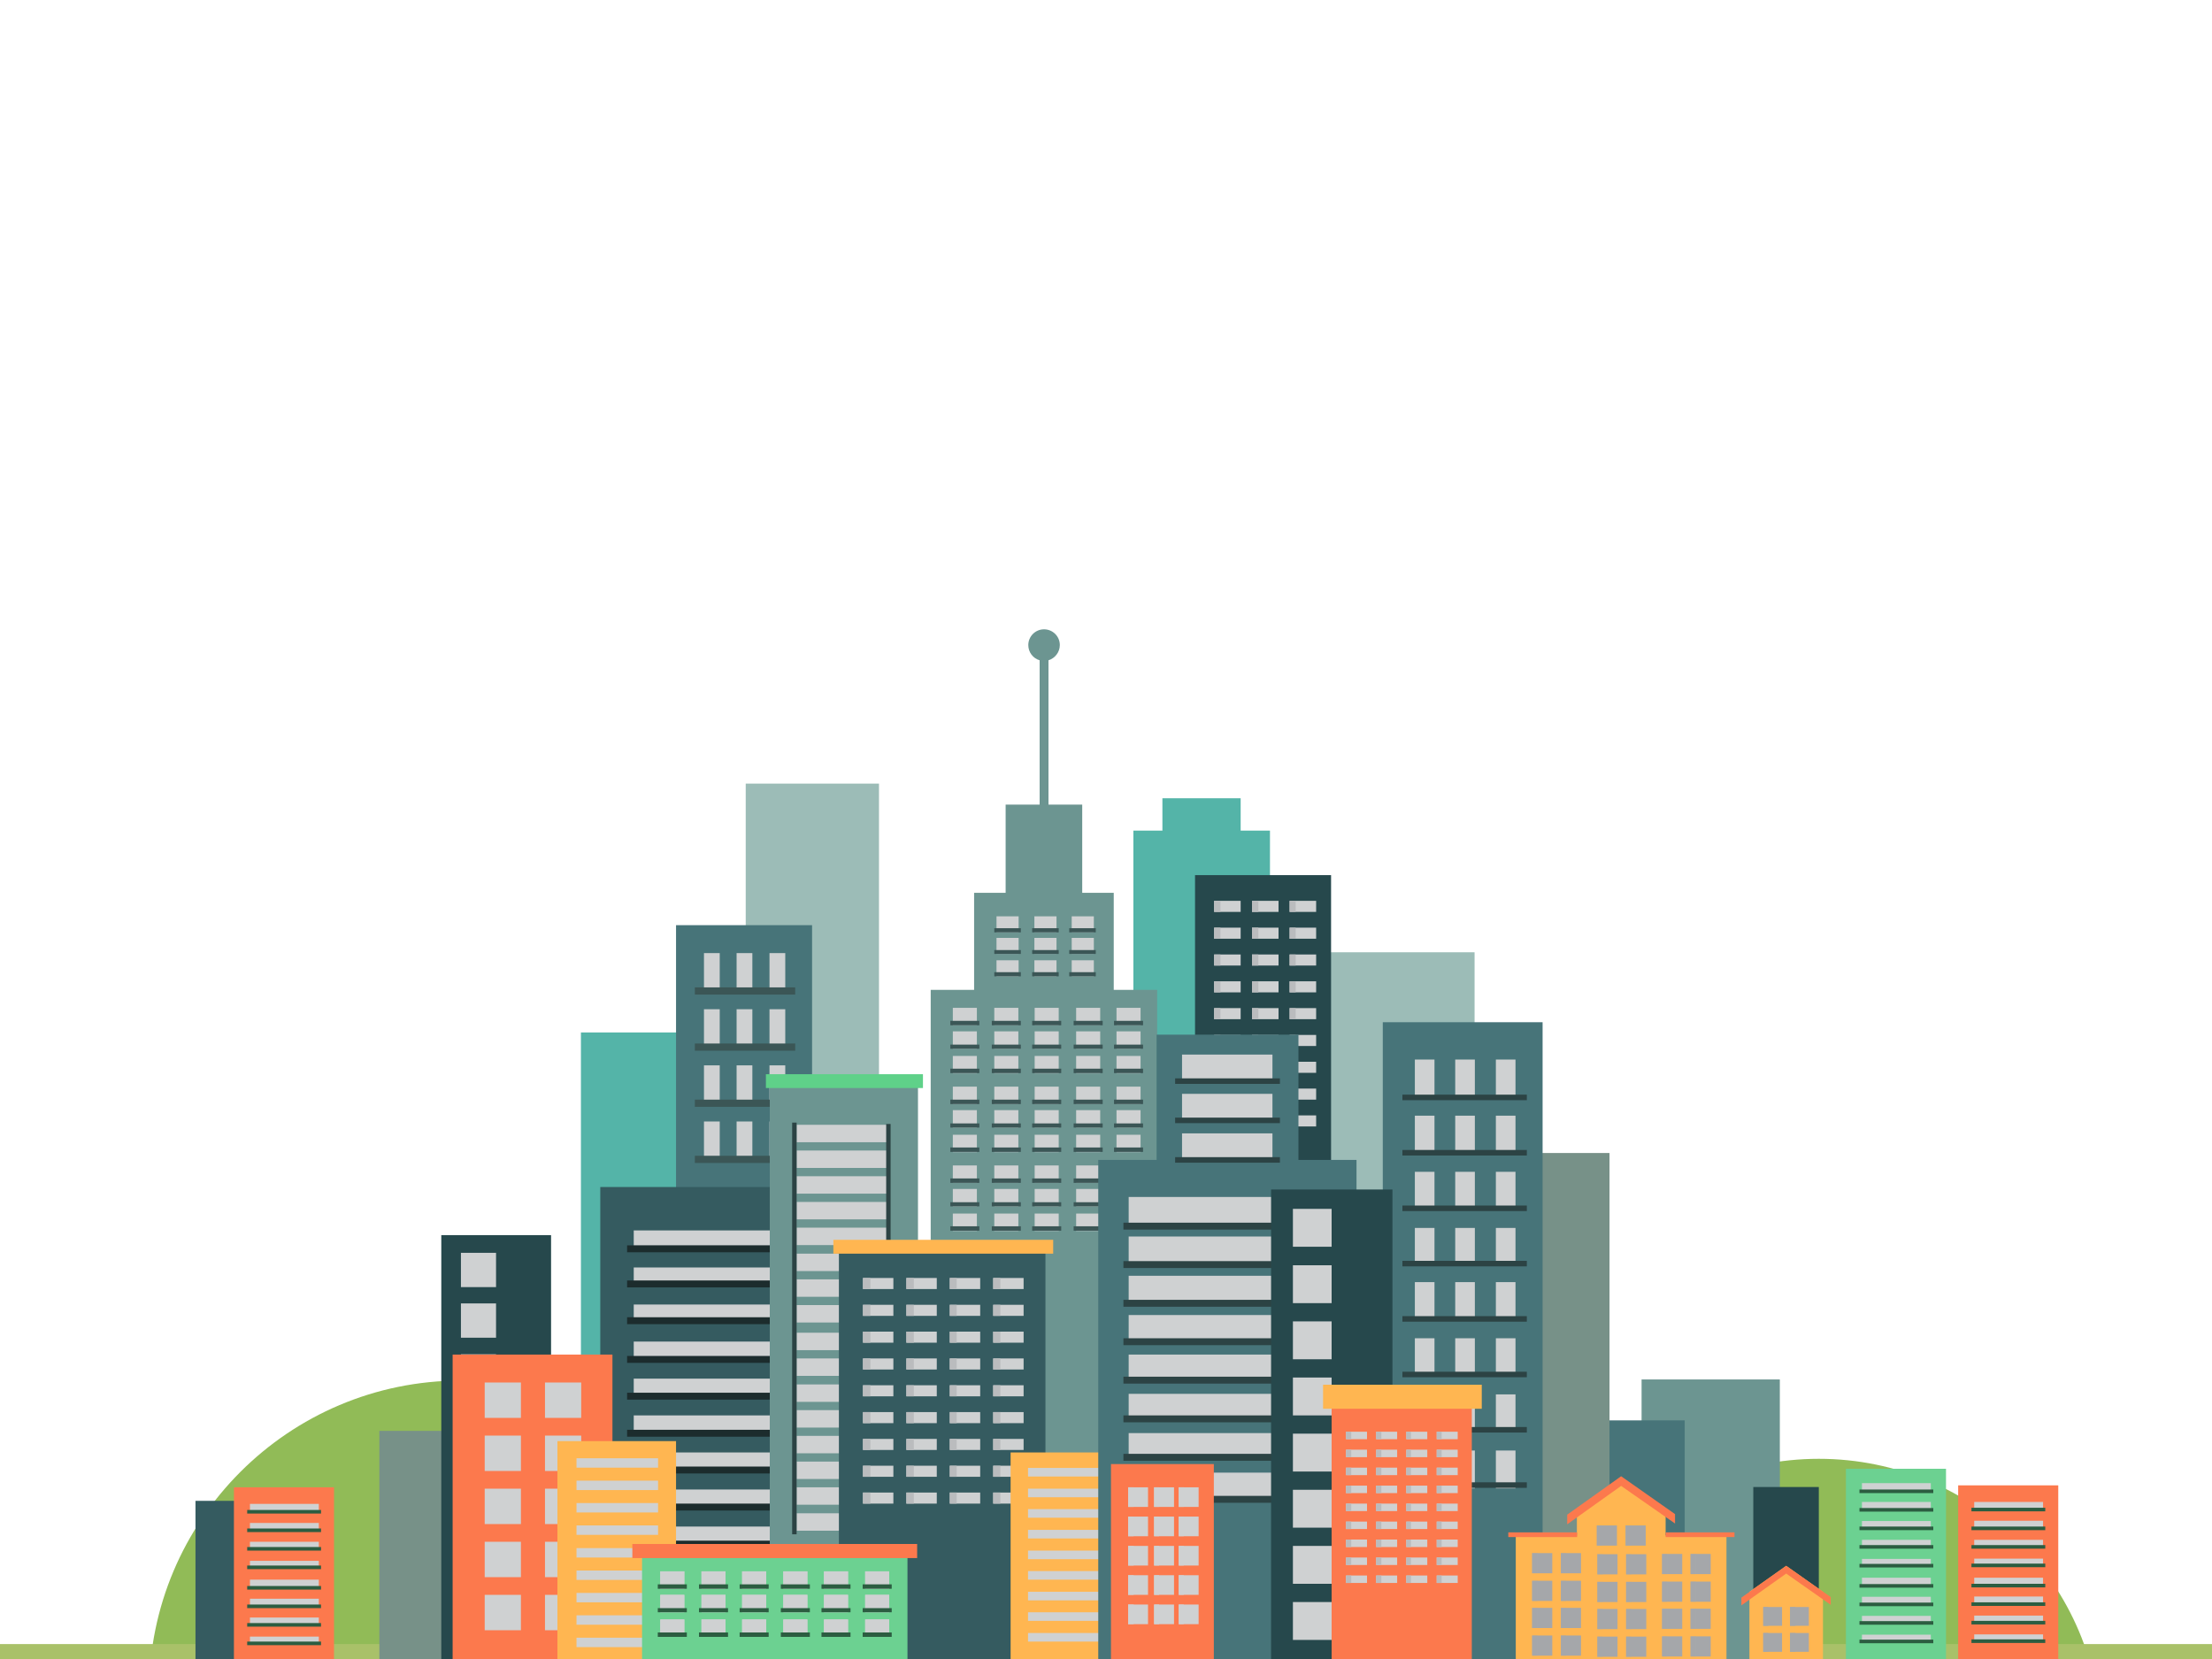 <?xml version="1.0" encoding="utf-8"?>
<!-- Generator: Adobe Illustrator 18.0.0, SVG Export Plug-In . SVG Version: 6.00 Build 0)  -->
<!DOCTYPE svg PUBLIC "-//W3C//DTD SVG 1.1//EN" "http://www.w3.org/Graphics/SVG/1.1/DTD/svg11.dtd">
<svg version="1.1" id="Layer_1" xmlns="http://www.w3.org/2000/svg" xmlns:xlink="http://www.w3.org/1999/xlink" x="0px" y="0px"
	 viewBox="0 0 800 600" enable-background="new 0 0 800 600" xml:space="preserve">
<g>
	<path fill="#91BB57" d="M759.9,629.7c0-56.4-45.7-102.1-102.1-102.1c-56.4,0-102.1,45.7-102.1,102.1c0,0.2,0,0.4,0,0.6h204.3
		C759.9,630.1,759.9,629.9,759.9,629.7z"/>
	<path fill="#91BB57" d="M279.5,612.1c0-62.3-50.5-112.8-112.8-112.8c-62.3,0-112.8,50.5-112.8,112.8c0,0.2,0,0.5,0,0.7h225.6
		C279.5,612.6,279.5,612.4,279.5,612.1z"/>
	<rect y="594.6" fill="#A9C169" width="800" height="7.5"/>
	<g>
		<rect x="473.5" y="344.4" fill="#9CBCB7" width="59.8" height="185.6"/>
		<rect x="210.1" y="373.4" fill="#54B4A8" width="59.8" height="185.6"/>
		<rect x="269.7" y="283.4" fill="#9CBCB7" width="48.2" height="154.4"/>
		<polygon fill="#54B4A8" points="448.7,300.4 448.7,288.7 420.4,288.7 420.4,300.4 409.9,300.4 409.9,430.7 459.3,430.7 
			459.3,300.4 		"/>
		<g>
			<rect x="244.5" y="334.6" fill="#477479" width="49.2" height="236.4"/>
			<g>
				<g>
					<rect x="254.6" y="344.7" fill="#CFD1D2" width="5.7" height="13.7"/>
					<rect x="254.6" y="365" fill="#CFD1D2" width="5.7" height="13.7"/>
					<rect x="254.6" y="385.3" fill="#CFD1D2" width="5.7" height="13.7"/>
					<rect x="254.6" y="405.6" fill="#CFD1D2" width="5.7" height="13.7"/>
				</g>
				<g>
					<rect x="266.4" y="344.7" fill="#CFD1D2" width="5.7" height="13.7"/>
					<rect x="266.4" y="365" fill="#CFD1D2" width="5.7" height="13.7"/>
					<rect x="266.4" y="385.3" fill="#CFD1D2" width="5.7" height="13.7"/>
					<rect x="266.4" y="405.6" fill="#CFD1D2" width="5.7" height="13.7"/>
				</g>
				<g>
					<rect x="278.3" y="344.7" fill="#CFD1D2" width="5.7" height="13.7"/>
					<rect x="278.3" y="365" fill="#CFD1D2" width="5.7" height="13.7"/>
					<rect x="278.3" y="385.3" fill="#CFD1D2" width="5.7" height="13.7"/>
					<rect x="278.3" y="405.6" fill="#CFD1D2" width="5.7" height="13.7"/>
				</g>
				<rect x="251.3" y="357.1" fill="#3B5656" width="36.3" height="2.6"/>
				<rect x="251.3" y="377.4" fill="#3B5656" width="36.3" height="2.6"/>
				<rect x="251.3" y="397.7" fill="#3B5656" width="36.3" height="2.6"/>
				<rect x="251.3" y="418" fill="#3B5656" width="36.3" height="2.6"/>
			</g>
		</g>
		<g>
			<g>
				<g>
					<g>
						<rect x="352.3" y="322.9" fill="#6C9591" width="50.5" height="116.6"/>
					</g>
					<g>
						<rect x="336.6" y="358" fill="#6C9591" width="81.9" height="244.5"/>
					</g>
					<g>
						<rect x="363.7" y="291" fill="#6C9591" width="27.7" height="109.2"/>
					</g>
					<path fill="#6C9591" d="M383.3,233.3c0-3.2-2.6-5.7-5.7-5.7c-3.2,0-5.7,2.6-5.7,5.7c0,2.6,1.7,4.8,4.1,5.5v57h3.2v-57
						C381.5,238.1,383.3,235.9,383.3,233.3z"/>
				</g>
			</g>
			<g>
				<g>
					<g>
						<rect x="344.6" y="364.5" fill="#CFD1D2" width="8.7" height="6.3"/>
						<rect x="359.6" y="364.5" fill="#CFD1D2" width="8.7" height="6.3"/>
						<rect x="374.2" y="364.5" fill="#CFD1D2" width="8.7" height="6.3"/>
						<rect x="389.2" y="364.5" fill="#CFD1D2" width="8.7" height="6.3"/>
						<rect x="403.8" y="364.5" fill="#CFD1D2" width="8.7" height="6.3"/>
					</g>
					<g>
						<rect x="344.6" y="373" fill="#CFD1D2" width="8.7" height="6.3"/>
						<rect x="359.6" y="373" fill="#CFD1D2" width="8.7" height="6.3"/>
						<rect x="374.2" y="373" fill="#CFD1D2" width="8.7" height="6.3"/>
						<rect x="389.2" y="373" fill="#CFD1D2" width="8.7" height="6.3"/>
						<rect x="403.8" y="373" fill="#CFD1D2" width="8.7" height="6.3"/>
					</g>
					<g>
						<rect x="344.6" y="381.9" fill="#CFD1D2" width="8.7" height="6.3"/>
						<rect x="359.6" y="381.9" fill="#CFD1D2" width="8.7" height="6.3"/>
						<rect x="374.2" y="381.9" fill="#CFD1D2" width="8.7" height="6.3"/>
						<rect x="389.2" y="381.9" fill="#CFD1D2" width="8.7" height="6.3"/>
						<rect x="403.8" y="381.9" fill="#CFD1D2" width="8.7" height="6.3"/>
					</g>
				</g>
				<g>
					<g>
						<g>
							<g>
								<rect x="402.9" y="369.2" fill="#3B5656" width="10.5" height="1.6"/>
							</g>
							<g>
								<rect x="402.9" y="377.8" fill="#3B5656" width="10.5" height="1.5"/>
							</g>
							<g>
								<rect x="402.9" y="386.5" fill="#3B5656" width="10.5" height="1.6"/>
							</g>
						</g>
					</g>
					<g>
						<g>
							<g>
								<rect x="388.3" y="369.2" fill="#3B5656" width="10.5" height="1.6"/>
							</g>
							<g>
								<rect x="388.3" y="377.8" fill="#3B5656" width="10.5" height="1.5"/>
							</g>
							<g>
								<rect x="388.3" y="386.5" fill="#3B5656" width="10.5" height="1.6"/>
							</g>
						</g>
					</g>
					<g>
						<g>
							<g>
								<rect x="373.3" y="369.2" fill="#3B5656" width="10.5" height="1.6"/>
							</g>
							<g>
								<rect x="373.3" y="377.8" fill="#3B5656" width="10.5" height="1.5"/>
							</g>
							<g>
								<rect x="373.3" y="386.5" fill="#3B5656" width="10.5" height="1.6"/>
							</g>
						</g>
					</g>
					<g>
						<g>
							<g>
								<rect x="358.7" y="369.2" fill="#3B5656" width="10.5" height="1.6"/>
							</g>
							<g>
								<rect x="358.7" y="377.8" fill="#3B5656" width="10.5" height="1.5"/>
							</g>
							<g>
								<rect x="358.7" y="386.5" fill="#3B5656" width="10.5" height="1.6"/>
							</g>
						</g>
					</g>
					<g>
						<g>
							<g>
								<g>
									<rect x="343.7" y="369.2" fill="#3B5656" width="10.5" height="1.6"/>
								</g>
							</g>
							<g>
								<g>
									<rect x="343.7" y="377.8" fill="#3B5656" width="10.5" height="1.5"/>
								</g>
							</g>
							<g>
								<g>
									<rect x="343.7" y="386.5" fill="#3B5656" width="10.5" height="1.6"/>
								</g>
							</g>
						</g>
					</g>
				</g>
			</g>
			<g>
				<g>
					<g>
						<rect x="360.4" y="331.4" fill="#CFD1D2" width="8" height="5.8"/>
						<rect x="374.1" y="331.4" fill="#CFD1D2" width="8" height="5.8"/>
						<rect x="387.6" y="331.4" fill="#CFD1D2" width="8" height="5.8"/>
					</g>
					<g>
						<rect x="360.4" y="339.2" fill="#CFD1D2" width="8" height="5.8"/>
						<rect x="374.1" y="339.2" fill="#CFD1D2" width="8" height="5.8"/>
						<rect x="387.6" y="339.2" fill="#CFD1D2" width="8" height="5.8"/>
					</g>
					<g>
						<rect x="360.4" y="347.3" fill="#CFD1D2" width="8" height="5.8"/>
						<rect x="374.1" y="347.3" fill="#CFD1D2" width="8" height="5.8"/>
						<rect x="387.6" y="347.3" fill="#CFD1D2" width="8" height="5.8"/>
					</g>
				</g>
				<g>
					<g>
						<g>
							<g>
								<rect x="386.7" y="335.7" fill="#3B5656" width="9.6" height="1.5"/>
							</g>
							<g>
								<rect x="386.7" y="343.6" fill="#3B5656" width="9.6" height="1.4"/>
							</g>
							<g>
								<rect x="386.7" y="351.6" fill="#3B5656" width="9.6" height="1.5"/>
							</g>
						</g>
					</g>
					<g>
						<g>
							<g>
								<rect x="373.3" y="335.7" fill="#3B5656" width="9.6" height="1.5"/>
							</g>
							<g>
								<rect x="373.3" y="343.6" fill="#3B5656" width="9.6" height="1.4"/>
							</g>
							<g>
								<rect x="373.3" y="351.6" fill="#3B5656" width="9.6" height="1.5"/>
							</g>
						</g>
					</g>
					<g>
						<g>
							<g>
								<g>
									<rect x="359.6" y="335.7" fill="#3B5656" width="9.6" height="1.5"/>
								</g>
							</g>
							<g>
								<g>
									<rect x="359.6" y="343.6" fill="#3B5656" width="9.6" height="1.4"/>
								</g>
							</g>
							<g>
								<g>
									<rect x="359.6" y="351.6" fill="#3B5656" width="9.6" height="1.5"/>
								</g>
							</g>
						</g>
					</g>
				</g>
			</g>
			<g>
				<g>
					<g>
						<rect x="344.6" y="393" fill="#CFD1D2" width="8.7" height="6.3"/>
						<rect x="359.6" y="393" fill="#CFD1D2" width="8.7" height="6.3"/>
						<rect x="374.2" y="393" fill="#CFD1D2" width="8.7" height="6.3"/>
						<rect x="389.2" y="393" fill="#CFD1D2" width="8.7" height="6.3"/>
						<rect x="403.8" y="393" fill="#CFD1D2" width="8.7" height="6.3"/>
					</g>
					<g>
						<rect x="344.6" y="401.5" fill="#CFD1D2" width="8.7" height="6.3"/>
						<rect x="359.6" y="401.5" fill="#CFD1D2" width="8.7" height="6.3"/>
						<rect x="374.2" y="401.5" fill="#CFD1D2" width="8.7" height="6.3"/>
						<rect x="389.2" y="401.5" fill="#CFD1D2" width="8.7" height="6.3"/>
						<rect x="403.8" y="401.5" fill="#CFD1D2" width="8.7" height="6.3"/>
					</g>
					<g>
						<rect x="344.6" y="410.4" fill="#CFD1D2" width="8.7" height="6.3"/>
						<rect x="359.6" y="410.4" fill="#CFD1D2" width="8.7" height="6.3"/>
						<rect x="374.2" y="410.4" fill="#CFD1D2" width="8.7" height="6.3"/>
						<rect x="389.2" y="410.4" fill="#CFD1D2" width="8.7" height="6.3"/>
						<rect x="403.8" y="410.4" fill="#CFD1D2" width="8.7" height="6.3"/>
					</g>
				</g>
				<g>
					<g>
						<g>
							<g>
								<rect x="402.9" y="397.7" fill="#3B5656" width="10.5" height="1.6"/>
							</g>
							<g>
								<rect x="402.9" y="406.3" fill="#3B5656" width="10.5" height="1.5"/>
							</g>
							<g>
								<rect x="402.9" y="415" fill="#3B5656" width="10.5" height="1.6"/>
							</g>
						</g>
					</g>
					<g>
						<g>
							<g>
								<rect x="388.3" y="397.7" fill="#3B5656" width="10.5" height="1.6"/>
							</g>
							<g>
								<rect x="388.3" y="406.3" fill="#3B5656" width="10.5" height="1.5"/>
							</g>
							<g>
								<rect x="388.3" y="415" fill="#3B5656" width="10.5" height="1.6"/>
							</g>
						</g>
					</g>
					<g>
						<g>
							<g>
								<rect x="373.3" y="397.7" fill="#3B5656" width="10.5" height="1.6"/>
							</g>
							<g>
								<rect x="373.3" y="406.3" fill="#3B5656" width="10.5" height="1.5"/>
							</g>
							<g>
								<rect x="373.3" y="415" fill="#3B5656" width="10.5" height="1.6"/>
							</g>
						</g>
					</g>
					<g>
						<g>
							<g>
								<rect x="358.7" y="397.7" fill="#3B5656" width="10.5" height="1.6"/>
							</g>
							<g>
								<rect x="358.7" y="406.3" fill="#3B5656" width="10.5" height="1.5"/>
							</g>
							<g>
								<rect x="358.7" y="415" fill="#3B5656" width="10.5" height="1.6"/>
							</g>
						</g>
					</g>
					<g>
						<g>
							<g>
								<g>
									<rect x="343.7" y="397.7" fill="#3B5656" width="10.5" height="1.6"/>
								</g>
							</g>
							<g>
								<g>
									<rect x="343.7" y="406.3" fill="#3B5656" width="10.5" height="1.5"/>
								</g>
							</g>
							<g>
								<g>
									<rect x="343.7" y="415" fill="#3B5656" width="10.5" height="1.6"/>
								</g>
							</g>
						</g>
					</g>
				</g>
			</g>
			<g>
				<g>
					<g>
						<rect x="344.6" y="421.5" fill="#CFD1D2" width="8.7" height="6.3"/>
						<rect x="359.6" y="421.5" fill="#CFD1D2" width="8.7" height="6.3"/>
						<rect x="374.2" y="421.5" fill="#CFD1D2" width="8.7" height="6.3"/>
						<rect x="389.2" y="421.5" fill="#CFD1D2" width="8.7" height="6.3"/>
						<rect x="403.8" y="421.5" fill="#CFD1D2" width="8.7" height="6.3"/>
					</g>
					<g>
						<rect x="344.6" y="430" fill="#CFD1D2" width="8.7" height="6.3"/>
						<rect x="359.6" y="430" fill="#CFD1D2" width="8.7" height="6.3"/>
						<rect x="374.2" y="430" fill="#CFD1D2" width="8.7" height="6.3"/>
						<rect x="389.2" y="430" fill="#CFD1D2" width="8.7" height="6.3"/>
						<rect x="403.8" y="430" fill="#CFD1D2" width="8.7" height="6.3"/>
					</g>
					<g>
						<rect x="344.6" y="438.9" fill="#CFD1D2" width="8.7" height="6.3"/>
						<rect x="359.6" y="438.9" fill="#CFD1D2" width="8.7" height="6.3"/>
						<rect x="374.2" y="438.9" fill="#CFD1D2" width="8.7" height="6.3"/>
						<rect x="389.2" y="438.9" fill="#CFD1D2" width="8.7" height="6.3"/>
						<rect x="403.8" y="438.9" fill="#CFD1D2" width="8.7" height="6.3"/>
					</g>
				</g>
				<g>
					<g>
						<g>
							<g>
								<rect x="402.9" y="426.2" fill="#3B5656" width="10.5" height="1.6"/>
							</g>
							<g>
								<rect x="402.9" y="434.8" fill="#3B5656" width="10.5" height="1.5"/>
							</g>
							<g>
								<rect x="402.9" y="443.5" fill="#3B5656" width="10.5" height="1.6"/>
							</g>
						</g>
					</g>
					<g>
						<g>
							<g>
								<rect x="388.3" y="426.2" fill="#3B5656" width="10.5" height="1.6"/>
							</g>
							<g>
								<rect x="388.3" y="434.8" fill="#3B5656" width="10.5" height="1.5"/>
							</g>
							<g>
								<rect x="388.3" y="443.5" fill="#3B5656" width="10.5" height="1.6"/>
							</g>
						</g>
					</g>
					<g>
						<g>
							<g>
								<rect x="373.3" y="426.2" fill="#3B5656" width="10.5" height="1.6"/>
							</g>
							<g>
								<rect x="373.3" y="434.8" fill="#3B5656" width="10.5" height="1.5"/>
							</g>
							<g>
								<rect x="373.3" y="443.5" fill="#3B5656" width="10.5" height="1.6"/>
							</g>
						</g>
					</g>
					<g>
						<g>
							<g>
								<rect x="358.7" y="426.2" fill="#3B5656" width="10.5" height="1.6"/>
							</g>
							<g>
								<rect x="358.7" y="434.8" fill="#3B5656" width="10.5" height="1.5"/>
							</g>
							<g>
								<rect x="358.7" y="443.5" fill="#3B5656" width="10.5" height="1.6"/>
							</g>
						</g>
					</g>
					<g>
						<g>
							<g>
								<g>
									<rect x="343.7" y="426.2" fill="#3B5656" width="10.5" height="1.6"/>
								</g>
							</g>
							<g>
								<g>
									<rect x="343.7" y="434.8" fill="#3B5656" width="10.5" height="1.5"/>
								</g>
							</g>
							<g>
								<g>
									<rect x="343.7" y="443.5" fill="#3B5656" width="10.5" height="1.6"/>
								</g>
							</g>
						</g>
					</g>
				</g>
			</g>
		</g>
		<g>
			<rect x="432.2" y="316.5" fill="#26484C" width="49.2" height="236.4"/>
			<g>
				<g>
					<g>
						<rect x="439.1" y="325.8" fill="#CFD1D2" width="9.6" height="4"/>
						<rect x="439.1" y="335.5" fill="#CFD1D2" width="9.6" height="4"/>
						<rect x="439.1" y="345.2" fill="#CFD1D2" width="9.6" height="4"/>
						<rect x="439.1" y="354.9" fill="#CFD1D2" width="9.6" height="4"/>
						<rect x="439.1" y="364.6" fill="#CFD1D2" width="9.6" height="4"/>
						<rect x="439.1" y="374.3" fill="#CFD1D2" width="9.6" height="4"/>
						<rect x="439.1" y="384" fill="#CFD1D2" width="9.6" height="4"/>
						<rect x="439.1" y="393.7" fill="#CFD1D2" width="9.6" height="4"/>
						<rect x="439.1" y="403.4" fill="#CFD1D2" width="9.6" height="4"/>
					</g>
					<g>
						<rect x="452.8" y="325.8" fill="#CFD1D2" width="9.6" height="4"/>
						<rect x="452.8" y="335.5" fill="#CFD1D2" width="9.6" height="4"/>
						<rect x="452.8" y="345.2" fill="#CFD1D2" width="9.6" height="4"/>
						<rect x="452.8" y="354.9" fill="#CFD1D2" width="9.6" height="4"/>
						<rect x="452.8" y="364.6" fill="#CFD1D2" width="9.6" height="4"/>
						<rect x="452.8" y="374.3" fill="#CFD1D2" width="9.6" height="4"/>
						<rect x="452.8" y="384" fill="#CFD1D2" width="9.6" height="4"/>
						<rect x="452.8" y="393.7" fill="#CFD1D2" width="9.6" height="4"/>
						<rect x="452.8" y="403.4" fill="#CFD1D2" width="9.6" height="4"/>
					</g>
					<g>
						<rect x="466.4" y="325.8" fill="#CFD1D2" width="9.6" height="4"/>
						<rect x="466.4" y="335.5" fill="#CFD1D2" width="9.6" height="4"/>
						<rect x="466.4" y="345.2" fill="#CFD1D2" width="9.6" height="4"/>
						<rect x="466.4" y="354.9" fill="#CFD1D2" width="9.6" height="4"/>
						<rect x="466.4" y="364.6" fill="#CFD1D2" width="9.6" height="4"/>
						<rect x="466.4" y="374.3" fill="#CFD1D2" width="9.6" height="4"/>
						<rect x="466.4" y="384" fill="#CFD1D2" width="9.6" height="4"/>
						<rect x="466.4" y="393.7" fill="#CFD1D2" width="9.6" height="4"/>
						<rect x="466.4" y="403.4" fill="#CFD1D2" width="9.6" height="4"/>
					</g>
				</g>
				<g>
					<g>
						<g>
							<g>
								<rect x="439.1" y="325.8" fill="#BABCBE" width="2.3" height="4"/>
							</g>
							<g>
								<rect x="439.1" y="335.5" fill="#BABCBE" width="2.3" height="4"/>
							</g>
							<g>
								<rect x="439.1" y="345.2" fill="#BABCBE" width="2.3" height="4"/>
							</g>
							<g>
								<rect x="439.1" y="354.9" fill="#BABCBE" width="2.3" height="4"/>
							</g>
							<g>
								<rect x="439.1" y="364.6" fill="#BABCBE" width="2.3" height="4"/>
							</g>
							<g>
								<rect x="439.1" y="374.3" fill="#BABCBE" width="2.3" height="4"/>
							</g>
							<g>
								<rect x="439.1" y="384" fill="#BABCBE" width="2.3" height="4"/>
							</g>
							<g>
								<rect x="439.1" y="393.7" fill="#BABCBE" width="2.3" height="4"/>
							</g>
							<g>
								<rect x="439.1" y="403.4" fill="#BABCBE" width="2.3" height="4"/>
							</g>
						</g>
						<g>
							<g>
								<rect x="452.8" y="325.8" fill="#BABCBE" width="2.3" height="4"/>
							</g>
							<g>
								<rect x="452.8" y="335.5" fill="#BABCBE" width="2.3" height="4"/>
							</g>
							<g>
								<rect x="452.8" y="345.2" fill="#BABCBE" width="2.3" height="4"/>
							</g>
							<g>
								<rect x="452.8" y="354.9" fill="#BABCBE" width="2.3" height="4"/>
							</g>
							<g>
								<rect x="452.8" y="364.6" fill="#BABCBE" width="2.3" height="4"/>
							</g>
							<g>
								<rect x="452.8" y="374.3" fill="#BABCBE" width="2.3" height="4"/>
							</g>
							<g>
								<rect x="452.8" y="384" fill="#BABCBE" width="2.3" height="4"/>
							</g>
							<g>
								<rect x="452.8" y="393.7" fill="#BABCBE" width="2.3" height="4"/>
							</g>
							<g>
								<rect x="452.8" y="403.4" fill="#BABCBE" width="2.3" height="4"/>
							</g>
						</g>
						<g>
							<g>
								<rect x="466.4" y="325.8" fill="#BABCBE" width="2.2" height="4"/>
							</g>
							<g>
								<rect x="466.4" y="335.5" fill="#BABCBE" width="2.2" height="4"/>
							</g>
							<g>
								<rect x="466.4" y="345.2" fill="#BABCBE" width="2.2" height="4"/>
							</g>
							<g>
								<rect x="466.4" y="354.9" fill="#BABCBE" width="2.2" height="4"/>
							</g>
							<g>
								<rect x="466.4" y="364.6" fill="#BABCBE" width="2.2" height="4"/>
							</g>
							<g>
								<rect x="466.4" y="374.3" fill="#BABCBE" width="2.2" height="4"/>
							</g>
							<g>
								<rect x="466.4" y="384" fill="#BABCBE" width="2.2" height="4"/>
							</g>
							<g>
								<rect x="466.4" y="393.7" fill="#BABCBE" width="2.2" height="4"/>
							</g>
							<g>
								<rect x="466.4" y="403.4" fill="#BABCBE" width="2.2" height="4"/>
							</g>
						</g>
					</g>
				</g>
			</g>
		</g>
		<rect x="593.7" y="498.9" fill="#6C9591" width="50" height="103.7"/>
		<rect x="577.8" y="513.7" fill="#477479" width="31.5" height="82.2"/>
		<rect x="634.1" y="537.8" fill="#26484C" width="23.7" height="63.7"/>
		<rect x="70.7" y="542.8" fill="#355B60" width="23.7" height="63.7"/>
		<rect x="137.2" y="517.5" fill="#779188" width="68.9" height="84.3"/>
		<rect x="522.3" y="417" fill="#779188" width="59.8" height="185.6"/>
		<rect x="500.1" y="369.7" fill="#477479" width="57.8" height="232.9"/>
		<g>
			<g>
				<rect x="511.7" y="383.2" fill="#CFD1D2" width="7.1" height="13.7"/>
				<rect x="511.7" y="403.5" fill="#CFD1D2" width="7.1" height="13.7"/>
				<rect x="511.7" y="423.8" fill="#CFD1D2" width="7.1" height="13.7"/>
				<rect x="511.7" y="444.1" fill="#CFD1D2" width="7.1" height="13.7"/>
			</g>
			<g>
				<rect x="526.3" y="383.2" fill="#CFD1D2" width="7.1" height="13.7"/>
				<rect x="526.3" y="403.5" fill="#CFD1D2" width="7.1" height="13.7"/>
				<rect x="526.3" y="423.8" fill="#CFD1D2" width="7.1" height="13.7"/>
				<rect x="526.3" y="444.1" fill="#CFD1D2" width="7.1" height="13.7"/>
			</g>
			<g>
				<rect x="541" y="383.2" fill="#CFD1D2" width="7.1" height="13.7"/>
				<rect x="541" y="403.5" fill="#CFD1D2" width="7.1" height="13.7"/>
				<rect x="541" y="423.8" fill="#CFD1D2" width="7.1" height="13.7"/>
				<rect x="541" y="444.1" fill="#CFD1D2" width="7.1" height="13.7"/>
			</g>
		</g>
		<g>
			<g>
				<rect x="511.7" y="463.7" fill="#CFD1D2" width="7.1" height="13.7"/>
				<rect x="511.7" y="484" fill="#CFD1D2" width="7.1" height="13.7"/>
				<rect x="511.7" y="504.3" fill="#CFD1D2" width="7.1" height="13.7"/>
				<rect x="511.7" y="524.6" fill="#CFD1D2" width="7.1" height="13.7"/>
			</g>
			<g>
				<rect x="526.3" y="463.7" fill="#CFD1D2" width="7.1" height="13.7"/>
				<rect x="526.3" y="484" fill="#CFD1D2" width="7.1" height="13.7"/>
				<rect x="526.3" y="504.3" fill="#CFD1D2" width="7.1" height="13.7"/>
				<rect x="526.3" y="524.6" fill="#CFD1D2" width="7.1" height="13.7"/>
			</g>
			<g>
				<rect x="541" y="463.7" fill="#CFD1D2" width="7.1" height="13.7"/>
				<rect x="541" y="484" fill="#CFD1D2" width="7.1" height="13.7"/>
				<rect x="541" y="504.3" fill="#CFD1D2" width="7.1" height="13.7"/>
				<rect x="541" y="524.6" fill="#CFD1D2" width="7.1" height="13.7"/>
			</g>
		</g>
		<rect x="507.2" y="395.9" fill="#2C4344" width="45" height="2"/>
		<rect x="507.2" y="415.9" fill="#2C4344" width="45" height="2"/>
		<rect x="507.2" y="436" fill="#2C4344" width="45" height="2"/>
		<rect x="507.2" y="456" fill="#2C4344" width="45" height="2"/>
		<rect x="507.2" y="476" fill="#2C4344" width="45" height="2"/>
		<rect x="507.2" y="496.1" fill="#2C4344" width="45" height="2"/>
		<rect x="507.2" y="516.1" fill="#2C4344" width="45" height="2"/>
		<rect x="507.2" y="536.1" fill="#2C4344" width="45" height="2"/>
		<g>
			<rect x="217.1" y="429.3" fill="#355B60" width="88.8" height="174.1"/>
			<g>
				<rect x="229.2" y="445" fill="#CFD1D2" width="64.6" height="5.5"/>
				<rect x="229.2" y="458.4" fill="#CFD1D2" width="64.6" height="5.5"/>
				<rect x="229.2" y="471.8" fill="#CFD1D2" width="64.6" height="5.5"/>
				<rect x="229.2" y="485.2" fill="#CFD1D2" width="64.6" height="5.5"/>
				<rect x="229.2" y="498.6" fill="#CFD1D2" width="64.6" height="5.5"/>
				<rect x="229.2" y="511.9" fill="#CFD1D2" width="64.6" height="5.5"/>
				<rect x="229.2" y="525.3" fill="#CFD1D2" width="64.6" height="5.5"/>
				<rect x="229.2" y="538.7" fill="#CFD1D2" width="64.6" height="5.5"/>
				<rect x="229.2" y="552.1" fill="#CFD1D2" width="64.6" height="5.5"/>
			</g>
			<g>
				<rect x="226.8" y="450.4" fill="#1C2C2D" width="69.8" height="2.5"/>
				<rect x="226.8" y="463.1" fill="#1C2C2D" width="69.8" height="2.5"/>
				<rect x="226.8" y="476.4" fill="#1C2C2D" width="69.8" height="2.5"/>
				<rect x="226.8" y="490.4" fill="#1C2C2D" width="69.8" height="2.5"/>
				<rect x="226.8" y="503.7" fill="#1C2C2D" width="69.8" height="2.5"/>
				<rect x="226.8" y="517.1" fill="#1C2C2D" width="69.8" height="2.5"/>
				<rect x="226.8" y="530.4" fill="#1C2C2D" width="69.8" height="2.5"/>
				<rect x="226.8" y="543.8" fill="#1C2C2D" width="69.8" height="2.5"/>
				<rect x="226.8" y="557.2" fill="#1C2C2D" width="69.8" height="2.5"/>
			</g>
		</g>
		<g>
			<polygon fill="#FFB651" points="659.3,602.2 632.7,602.2 632.7,575.7 646,566.3 659.3,575.7 			"/>
			<polygon fill="#FC794D" points="646,566.3 629.8,577.8 629.8,580.6 646,569.1 662.1,580.4 662.1,577.6 			"/>
			<g>
				<rect x="637.7" y="581.2" fill="#A5A7AA" width="6.8" height="6.8"/>
				<rect x="637.7" y="590.6" fill="#A5A7AA" width="6.8" height="6.8"/>
				<rect x="647.4" y="590.6" fill="#A5A7AA" width="6.8" height="6.8"/>
				<rect x="647.4" y="581.2" fill="#A5A7AA" width="6.8" height="6.8"/>
			</g>
			<g>
				<rect x="637.7" y="581.2" fill="#A5A7AA" width="1.8" height="6.8"/>
				<rect x="637.7" y="590.6" fill="#A5A7AA" width="1.8" height="6.8"/>
				<rect x="647.4" y="590.6" fill="#A5A7AA" width="1.9" height="6.8"/>
				<rect x="647.4" y="581.2" fill="#A5A7AA" width="1.9" height="6.8"/>
			</g>
		</g>
		<g>
			<g>
				<rect x="548.2" y="555.3" fill="#FFB651" width="76.2" height="47"/>
				<g>
					<polygon fill="#FFB651" points="602.4,579.2 570.3,579.2 570.3,547.2 586.3,535.9 602.4,547.2 					"/>
					<polygon fill="#FC794D" points="586.3,533.9 566.8,547.8 566.8,551.3 586.3,537.4 605.8,551 605.8,547.6 					"/>
				</g>
				<g>
					<g>
						<rect x="554.1" y="561.7" fill="#A5A7AA" width="7.3" height="7.3"/>
						<rect x="554.1" y="571.7" fill="#A5A7AA" width="7.3" height="7.3"/>
						<rect x="564.5" y="571.7" fill="#A5A7AA" width="7.3" height="7.3"/>
						<rect x="564.5" y="561.7" fill="#A5A7AA" width="7.3" height="7.3"/>
					</g>
					<g>
						<rect x="554.1" y="581.5" fill="#A5A7AA" width="7.3" height="7.3"/>
						<rect x="554.1" y="591.5" fill="#A5A7AA" width="7.3" height="7.3"/>
						<rect x="564.5" y="591.5" fill="#A5A7AA" width="7.3" height="7.3"/>
						<rect x="564.5" y="581.5" fill="#A5A7AA" width="7.3" height="7.3"/>
					</g>
				</g>
				<g>
					<g>
						<rect x="601.1" y="562" fill="#A5A7AA" width="7.3" height="7.3"/>
						<rect x="601.1" y="572" fill="#A5A7AA" width="7.3" height="7.3"/>
						<rect x="611.4" y="572" fill="#A5A7AA" width="7.3" height="7.3"/>
						<rect x="611.4" y="562" fill="#A5A7AA" width="7.3" height="7.3"/>
					</g>
					<g>
						<rect x="601.1" y="581.8" fill="#A5A7AA" width="7.3" height="7.3"/>
						<rect x="601.1" y="591.8" fill="#A5A7AA" width="7.3" height="7.3"/>
						<rect x="611.4" y="591.8" fill="#A5A7AA" width="7.3" height="7.3"/>
						<rect x="611.4" y="581.8" fill="#A5A7AA" width="7.3" height="7.3"/>
					</g>
				</g>
				<g>
					<g>
						<rect x="577.7" y="562.1" fill="#A5A7AA" width="7.3" height="7.3"/>
						<rect x="577.7" y="572.1" fill="#A5A7AA" width="7.3" height="7.3"/>
						<rect x="588.1" y="572.1" fill="#A5A7AA" width="7.3" height="7.3"/>
						<rect x="588.1" y="562.1" fill="#A5A7AA" width="7.3" height="7.3"/>
						<rect x="577.5" y="551.7" fill="#A5A7AA" width="7.3" height="7.3"/>
						<rect x="587.9" y="551.7" fill="#A5A7AA" width="7.3" height="7.3"/>
					</g>
					<g>
						<rect x="577.7" y="581.9" fill="#A5A7AA" width="7.3" height="7.3"/>
						<rect x="577.7" y="591.9" fill="#A5A7AA" width="7.3" height="7.3"/>
						<rect x="588.1" y="591.9" fill="#A5A7AA" width="7.3" height="7.3"/>
						<rect x="588.1" y="581.9" fill="#A5A7AA" width="7.3" height="7.3"/>
					</g>
				</g>
				<g opacity="0.5">
					<g>
						<g>
							<rect x="554.1" y="561.7" fill="#A5A7AA" width="2" height="7.3"/>
							<rect x="554.1" y="571.7" fill="#A5A7AA" width="2" height="7.3"/>
							<rect x="564.5" y="571.7" fill="#A5A7AA" width="1.9" height="7.3"/>
							<rect x="564.5" y="561.7" fill="#A5A7AA" width="1.9" height="7.3"/>
						</g>
						<g>
							<rect x="554.1" y="581.5" fill="#A5A7AA" width="2" height="7.3"/>
							<rect x="554.1" y="591.5" fill="#A5A7AA" width="2" height="7.3"/>
							<rect x="564.5" y="591.5" fill="#A5A7AA" width="1.9" height="7.3"/>
							<rect x="564.5" y="581.5" fill="#A5A7AA" width="1.9" height="7.3"/>
						</g>
					</g>
					<g>
						<g>
							<rect x="601.1" y="562" fill="#A5A7AA" width="1.9" height="7.3"/>
							<rect x="601.1" y="572" fill="#A5A7AA" width="1.9" height="7.3"/>
							<rect x="611.4" y="572" fill="#A5A7AA" width="2" height="7.3"/>
							<rect x="611.4" y="562" fill="#A5A7AA" width="2" height="7.3"/>
						</g>
						<g>
							<rect x="601.1" y="581.8" fill="#A5A7AA" width="1.9" height="7.3"/>
							<rect x="601.1" y="591.8" fill="#A5A7AA" width="1.9" height="7.3"/>
							<rect x="611.4" y="591.8" fill="#A5A7AA" width="2" height="7.3"/>
							<rect x="611.4" y="581.8" fill="#A5A7AA" width="2" height="7.3"/>
						</g>
					</g>
					<g>
						<g>
							<rect x="577.7" y="562.1" fill="#A5A7AA" width="2" height="7.3"/>
							<rect x="577.7" y="572.1" fill="#A5A7AA" width="2" height="7.3"/>
							<rect x="588.1" y="572.1" fill="#A5A7AA" width="1.9" height="7.3"/>
							<rect x="588.1" y="562.1" fill="#A5A7AA" width="1.9" height="7.3"/>
							<rect x="577.5" y="551.7" fill="#A5A7AA" width="2.2" height="7.3"/>
							<rect x="587.9" y="551.7" fill="#A5A7AA" width="2.1" height="7.3"/>
						</g>
						<g>
							<rect x="577.7" y="581.9" fill="#A5A7AA" width="2" height="7.3"/>
							<rect x="577.7" y="591.9" fill="#A5A7AA" width="2" height="7.3"/>
							<rect x="588.1" y="591.9" fill="#A5A7AA" width="1.9" height="7.3"/>
							<rect x="588.1" y="581.9" fill="#A5A7AA" width="1.9" height="7.3"/>
						</g>
					</g>
				</g>
			</g>
			<rect x="545.5" y="554.2" fill="#FC794D" width="24.9" height="1.7"/>
			<rect x="602.4" y="554.2" fill="#FC794D" width="24.9" height="1.7"/>
		</g>
		<g>
			<g>
				<rect x="278.4" y="392.1" fill="#6C9591" width="53.6" height="210.4"/>
				<g>
					<rect x="288.1" y="406.8" fill="#CFD1D2" width="33.2" height="6.3"/>
					<rect x="288.1" y="416.1" fill="#CFD1D2" width="33.2" height="6.3"/>
					<rect x="288.1" y="425.4" fill="#CFD1D2" width="33.2" height="6.3"/>
					<rect x="288.1" y="434.7" fill="#CFD1D2" width="33.2" height="6.3"/>
					<rect x="288.1" y="453.4" fill="#CFD1D2" width="33.2" height="6.3"/>
					<rect x="288.1" y="444" fill="#CFD1D2" width="33.2" height="6.3"/>
					<rect x="288.1" y="462.7" fill="#CFD1D2" width="33.2" height="6.3"/>
					<rect x="288.1" y="472" fill="#CFD1D2" width="33.2" height="6.3"/>
				</g>
				<g>
					<rect x="288.1" y="482" fill="#CFD1D2" width="33.2" height="6.3"/>
					<rect x="288.1" y="491.3" fill="#CFD1D2" width="33.2" height="6.3"/>
					<rect x="288.1" y="500.7" fill="#CFD1D2" width="33.2" height="6.3"/>
					<rect x="288.1" y="510" fill="#CFD1D2" width="33.2" height="6.3"/>
					<rect x="288.1" y="528.6" fill="#CFD1D2" width="33.2" height="6.3"/>
					<rect x="288.1" y="519.3" fill="#CFD1D2" width="33.2" height="6.3"/>
					<rect x="288.1" y="537.9" fill="#CFD1D2" width="33.2" height="6.3"/>
					<rect x="288.1" y="547.3" fill="#CFD1D2" width="33.2" height="6.3"/>
				</g>
				<rect x="286.5" y="406" fill="#2C4344" width="1.6" height="148.9"/>
				<rect x="320.5" y="406.5" fill="#2C4344" width="1.6" height="148.9"/>
			</g>
			<rect x="277" y="388.5" fill="#5FD189" width="56.8" height="5"/>
		</g>
		<g>
			<g>
				<rect x="303.4" y="449.6" fill="#355B60" width="74.7" height="153"/>
				<g>
					<g>
						<g>
							<rect x="312.1" y="462.2" fill="#CFD1D2" width="11" height="4"/>
							<rect x="312.1" y="471.9" fill="#CFD1D2" width="11" height="4"/>
							<rect x="312.1" y="481.6" fill="#CFD1D2" width="11" height="4"/>
							<rect x="312.1" y="491.3" fill="#CFD1D2" width="11" height="4"/>
							<rect x="312.1" y="501" fill="#CFD1D2" width="11" height="4"/>
							<rect x="312.1" y="510.7" fill="#CFD1D2" width="11" height="4"/>
							<rect x="312.1" y="520.4" fill="#CFD1D2" width="11" height="4"/>
							<rect x="312.1" y="530.1" fill="#CFD1D2" width="11" height="4"/>
							<rect x="312.1" y="539.8" fill="#CFD1D2" width="11" height="4"/>
						</g>
						<g>
							<rect x="327.8" y="462.2" fill="#CFD1D2" width="11" height="4"/>
							<rect x="327.8" y="471.9" fill="#CFD1D2" width="11" height="4"/>
							<rect x="327.8" y="481.6" fill="#CFD1D2" width="11" height="4"/>
							<rect x="327.8" y="491.3" fill="#CFD1D2" width="11" height="4"/>
							<rect x="327.8" y="501" fill="#CFD1D2" width="11" height="4"/>
							<rect x="327.8" y="510.7" fill="#CFD1D2" width="11" height="4"/>
							<rect x="327.8" y="520.4" fill="#CFD1D2" width="11" height="4"/>
							<rect x="327.8" y="530.1" fill="#CFD1D2" width="11" height="4"/>
							<rect x="327.8" y="539.8" fill="#CFD1D2" width="11" height="4"/>
						</g>
						<g>
							<rect x="343.5" y="462.2" fill="#CFD1D2" width="11" height="4"/>
							<rect x="343.5" y="471.9" fill="#CFD1D2" width="11" height="4"/>
							<rect x="343.5" y="481.6" fill="#CFD1D2" width="11" height="4"/>
							<rect x="343.5" y="491.3" fill="#CFD1D2" width="11" height="4"/>
							<rect x="343.5" y="501" fill="#CFD1D2" width="11" height="4"/>
							<rect x="343.5" y="510.7" fill="#CFD1D2" width="11" height="4"/>
							<rect x="343.5" y="520.4" fill="#CFD1D2" width="11" height="4"/>
							<rect x="343.5" y="530.1" fill="#CFD1D2" width="11" height="4"/>
							<rect x="343.5" y="539.8" fill="#CFD1D2" width="11" height="4"/>
						</g>
						<g>
							<rect x="359.2" y="462.2" fill="#CFD1D2" width="11" height="4"/>
							<rect x="359.2" y="471.9" fill="#CFD1D2" width="11" height="4"/>
							<rect x="359.2" y="481.6" fill="#CFD1D2" width="11" height="4"/>
							<rect x="359.2" y="491.3" fill="#CFD1D2" width="11" height="4"/>
							<rect x="359.2" y="501" fill="#CFD1D2" width="11" height="4"/>
							<rect x="359.2" y="510.7" fill="#CFD1D2" width="11" height="4"/>
							<rect x="359.2" y="520.4" fill="#CFD1D2" width="11" height="4"/>
							<rect x="359.2" y="530.1" fill="#CFD1D2" width="11" height="4"/>
							<rect x="359.2" y="539.8" fill="#CFD1D2" width="11" height="4"/>
						</g>
					</g>
					<g>
						<g>
							<g>
								<g>
									<rect x="312.1" y="462.2" fill="#BABCBE" width="2.7" height="4"/>
								</g>
								<g>
									<rect x="312.1" y="471.9" fill="#BABCBE" width="2.7" height="4"/>
								</g>
								<g>
									<rect x="312.1" y="481.6" fill="#BABCBE" width="2.7" height="4"/>
								</g>
								<g>
									<rect x="312.1" y="491.3" fill="#BABCBE" width="2.7" height="4"/>
								</g>
								<g>
									<rect x="312.1" y="501" fill="#BABCBE" width="2.7" height="4"/>
								</g>
								<g>
									<rect x="312.1" y="510.7" fill="#BABCBE" width="2.7" height="4"/>
								</g>
								<g>
									<rect x="312.1" y="520.4" fill="#BABCBE" width="2.7" height="4"/>
								</g>
								<g>
									<rect x="312.1" y="530.1" fill="#BABCBE" width="2.7" height="4"/>
								</g>
								<g>
									<rect x="312.1" y="539.8" fill="#BABCBE" width="2.7" height="4"/>
								</g>
							</g>
							<g>
								<g>
									<rect x="327.8" y="462.2" fill="#BABCBE" width="2.7" height="4"/>
								</g>
								<g>
									<rect x="327.8" y="471.9" fill="#BABCBE" width="2.7" height="4"/>
								</g>
								<g>
									<rect x="327.8" y="481.6" fill="#BABCBE" width="2.7" height="4"/>
								</g>
								<g>
									<rect x="327.8" y="491.3" fill="#BABCBE" width="2.7" height="4"/>
								</g>
								<g>
									<rect x="327.8" y="501" fill="#BABCBE" width="2.7" height="4"/>
								</g>
								<g>
									<rect x="327.8" y="510.7" fill="#BABCBE" width="2.7" height="4"/>
								</g>
								<g>
									<rect x="327.8" y="520.4" fill="#BABCBE" width="2.7" height="4"/>
								</g>
								<g>
									<rect x="327.8" y="530.1" fill="#BABCBE" width="2.7" height="4"/>
								</g>
								<g>
									<rect x="327.8" y="539.8" fill="#BABCBE" width="2.7" height="4"/>
								</g>
							</g>
							<g>
								<g>
									<rect x="343.5" y="462.2" fill="#BABCBE" width="2.5" height="4"/>
								</g>
								<g>
									<rect x="343.5" y="471.9" fill="#BABCBE" width="2.5" height="4"/>
								</g>
								<g>
									<rect x="343.5" y="481.6" fill="#BABCBE" width="2.5" height="4"/>
								</g>
								<g>
									<rect x="343.5" y="491.3" fill="#BABCBE" width="2.5" height="4"/>
								</g>
								<g>
									<rect x="343.5" y="501" fill="#BABCBE" width="2.5" height="4"/>
								</g>
								<g>
									<rect x="343.5" y="510.7" fill="#BABCBE" width="2.5" height="4"/>
								</g>
								<g>
									<rect x="343.5" y="520.4" fill="#BABCBE" width="2.5" height="4"/>
								</g>
								<g>
									<rect x="343.5" y="530.1" fill="#BABCBE" width="2.5" height="4"/>
								</g>
								<g>
									<rect x="343.5" y="539.8" fill="#BABCBE" width="2.5" height="4"/>
								</g>
							</g>
							<g>
								<g>
									<rect x="359.2" y="462.2" fill="#BABCBE" width="2.6" height="4"/>
								</g>
								<g>
									<rect x="359.2" y="471.9" fill="#BABCBE" width="2.6" height="4"/>
								</g>
								<g>
									<rect x="359.2" y="481.6" fill="#BABCBE" width="2.6" height="4"/>
								</g>
								<g>
									<rect x="359.2" y="491.3" fill="#BABCBE" width="2.6" height="4"/>
								</g>
								<g>
									<rect x="359.2" y="501" fill="#BABCBE" width="2.6" height="4"/>
								</g>
								<g>
									<rect x="359.2" y="510.7" fill="#BABCBE" width="2.6" height="4"/>
								</g>
								<g>
									<rect x="359.2" y="520.4" fill="#BABCBE" width="2.6" height="4"/>
								</g>
								<g>
									<rect x="359.2" y="530.1" fill="#BABCBE" width="2.6" height="4"/>
								</g>
								<g>
									<rect x="359.2" y="539.8" fill="#BABCBE" width="2.6" height="4"/>
								</g>
							</g>
						</g>
					</g>
				</g>
			</g>
			<rect x="301.4" y="448.4" fill="#FFB651" width="79.5" height="5"/>
		</g>
		<g>
			<rect x="365.5" y="525.3" fill="#FFB651" width="39.4" height="77.3"/>
			<g>
				<rect x="371.8" y="530.9" fill="#CFD1D2" width="27.1" height="3.1"/>
				<rect x="371.8" y="538.4" fill="#CFD1D2" width="27.1" height="3.1"/>
				<rect x="371.8" y="545.8" fill="#CFD1D2" width="27.1" height="3.1"/>
				<rect x="371.8" y="553.3" fill="#CFD1D2" width="27.1" height="3.1"/>
				<rect x="371.8" y="560.8" fill="#CFD1D2" width="27.1" height="3.1"/>
				<rect x="371.8" y="568.2" fill="#CFD1D2" width="27.1" height="3.1"/>
				<rect x="371.8" y="575.7" fill="#CFD1D2" width="27.1" height="3.1"/>
				<rect x="371.8" y="583.1" fill="#CFD1D2" width="27.1" height="3.1"/>
				<rect x="371.8" y="590.6" fill="#CFD1D2" width="27.1" height="3.1"/>
			</g>
		</g>
		<g>
			<g>
				<rect x="667.6" y="531.2" fill="#6CD191" width="36.2" height="71"/>
				<g>
					<rect x="673.4" y="536.4" fill="#CFD1D2" width="24.9" height="2.8"/>
					<rect x="673.4" y="543.2" fill="#CFD1D2" width="24.9" height="2.8"/>
					<rect x="673.4" y="550.1" fill="#CFD1D2" width="24.9" height="2.8"/>
					<rect x="673.4" y="556.9" fill="#CFD1D2" width="24.9" height="2.8"/>
					<rect x="673.4" y="563.8" fill="#CFD1D2" width="24.9" height="2.8"/>
					<rect x="673.4" y="570.6" fill="#CFD1D2" width="24.9" height="2.8"/>
					<rect x="673.4" y="577.5" fill="#CFD1D2" width="24.9" height="2.8"/>
					<rect x="673.4" y="584.4" fill="#CFD1D2" width="24.9" height="2.8"/>
					<rect x="673.4" y="591.2" fill="#CFD1D2" width="24.9" height="2.8"/>
				</g>
			</g>
			<rect x="672.5" y="538.7" fill="#2C5D41" width="26.7" height="1.3"/>
			<rect x="672.5" y="545.4" fill="#2C5D41" width="26.7" height="1.3"/>
			<rect x="672.5" y="552.1" fill="#2C5D41" width="26.7" height="1.3"/>
			<rect x="672.5" y="558.8" fill="#2C5D41" width="26.7" height="1.3"/>
			<rect x="672.5" y="565.6" fill="#2C5D41" width="26.7" height="1.3"/>
			<rect x="672.5" y="572.9" fill="#2C5D41" width="26.7" height="1.3"/>
			<rect x="672.5" y="579.6" fill="#2C5D41" width="26.7" height="1.3"/>
			<rect x="672.5" y="586.3" fill="#2C5D41" width="26.7" height="1.3"/>
			<rect x="672.5" y="593" fill="#2C5D41" width="26.7" height="1.3"/>
		</g>
		<g>
			<g>
				<rect x="708.2" y="537.2" fill="#FC794D" width="36.2" height="65"/>
				<g>
					<rect x="714" y="543.2" fill="#CFD1D2" width="24.9" height="2.8"/>
					<rect x="714" y="550" fill="#CFD1D2" width="24.9" height="2.8"/>
					<rect x="714" y="556.9" fill="#CFD1D2" width="24.9" height="2.8"/>
					<rect x="714" y="563.7" fill="#CFD1D2" width="24.9" height="2.8"/>
					<rect x="714" y="570.6" fill="#CFD1D2" width="24.9" height="2.8"/>
					<rect x="714" y="577.4" fill="#CFD1D2" width="24.9" height="2.8"/>
					<rect x="714" y="584.3" fill="#CFD1D2" width="24.9" height="2.8"/>
					<rect x="714" y="591.1" fill="#CFD1D2" width="24.9" height="2.8"/>
				</g>
			</g>
			<rect x="713" y="545.3" fill="#2C5D41" width="26.7" height="1.3"/>
			<rect x="713" y="552.1" fill="#2C5D41" width="26.7" height="1.3"/>
			<rect x="713" y="558.8" fill="#2C5D41" width="26.7" height="1.3"/>
			<rect x="713" y="565.5" fill="#2C5D41" width="26.7" height="1.3"/>
			<rect x="713" y="572.8" fill="#2C5D41" width="26.7" height="1.3"/>
			<rect x="713" y="579.5" fill="#2C5D41" width="26.7" height="1.3"/>
			<rect x="713" y="586.2" fill="#2C5D41" width="26.7" height="1.3"/>
			<rect x="713" y="592.9" fill="#2C5D41" width="26.7" height="1.3"/>
		</g>
		<g>
			<g>
				<rect x="84.6" y="537.9" fill="#FC794D" width="36.2" height="65"/>
				<g>
					<rect x="90.4" y="543.9" fill="#CFD1D2" width="24.9" height="2.8"/>
					<rect x="90.4" y="550.8" fill="#CFD1D2" width="24.9" height="2.8"/>
					<rect x="90.4" y="557.6" fill="#CFD1D2" width="24.9" height="2.8"/>
					<rect x="90.4" y="564.5" fill="#CFD1D2" width="24.9" height="2.8"/>
					<rect x="90.4" y="571.3" fill="#CFD1D2" width="24.9" height="2.8"/>
					<rect x="90.4" y="578.2" fill="#CFD1D2" width="24.9" height="2.8"/>
					<rect x="90.4" y="585" fill="#CFD1D2" width="24.9" height="2.8"/>
					<rect x="90.4" y="591.9" fill="#CFD1D2" width="24.9" height="2.8"/>
				</g>
			</g>
			<rect x="89.4" y="546.1" fill="#2C5D41" width="26.7" height="1.3"/>
			<rect x="89.4" y="552.8" fill="#2C5D41" width="26.7" height="1.3"/>
			<rect x="89.4" y="559.5" fill="#2C5D41" width="26.7" height="1.3"/>
			<rect x="89.4" y="566.2" fill="#2C5D41" width="26.7" height="1.3"/>
			<rect x="89.4" y="573.6" fill="#2C5D41" width="26.7" height="1.3"/>
			<rect x="89.4" y="580.3" fill="#2C5D41" width="26.7" height="1.3"/>
			<rect x="89.4" y="587" fill="#2C5D41" width="26.7" height="1.3"/>
			<rect x="89.4" y="593.7" fill="#2C5D41" width="26.7" height="1.3"/>
		</g>
		<g>
			<rect x="397.2" y="419.5" fill="#477479" width="93.4" height="183.1"/>
			<rect x="418.3" y="374.2" fill="#477479" width="51.3" height="171.4"/>
			<g>
				<rect x="408.2" y="432.9" fill="#CFD1D2" width="71.4" height="9.6"/>
				<rect x="408.2" y="447.2" fill="#CFD1D2" width="71.4" height="9.6"/>
				<rect x="408.2" y="461.4" fill="#CFD1D2" width="71.4" height="9.6"/>
				<rect x="408.2" y="475.6" fill="#CFD1D2" width="71.4" height="9.6"/>
				<rect x="408.2" y="504.1" fill="#CFD1D2" width="71.4" height="9.6"/>
				<rect x="408.2" y="489.9" fill="#CFD1D2" width="71.4" height="9.6"/>
				<rect x="408.2" y="518.3" fill="#CFD1D2" width="71.4" height="9.6"/>
				<rect x="408.2" y="532.6" fill="#CFD1D2" width="71.4" height="9.6"/>
			</g>
			<g>
				<rect x="427.5" y="381.4" fill="#CFD1D2" width="32.7" height="9.6"/>
				<rect x="427.5" y="395.6" fill="#CFD1D2" width="32.7" height="9.6"/>
				<rect x="427.5" y="409.9" fill="#CFD1D2" width="32.7" height="9.6"/>
			</g>
			<g>
				<rect x="406.3" y="442.2" fill="#2C4344" width="75.1" height="2.5"/>
				<rect x="406.3" y="456.1" fill="#2C4344" width="75.1" height="2.5"/>
				<rect x="406.3" y="470.1" fill="#2C4344" width="75.1" height="2.5"/>
				<rect x="406.3" y="484" fill="#2C4344" width="75.1" height="2.5"/>
				<rect x="406.3" y="497.9" fill="#2C4344" width="75.1" height="2.5"/>
				<rect x="406.3" y="511.9" fill="#2C4344" width="75.1" height="2.5"/>
				<rect x="406.3" y="525.8" fill="#2C4344" width="75.1" height="2.5"/>
				<rect x="406.3" y="541" fill="#2C4344" width="75.1" height="2.5"/>
			</g>
			<rect x="425" y="418.5" fill="#2C4344" width="37.9" height="2"/>
			<rect x="425" y="404.2" fill="#2C4344" width="37.9" height="2"/>
			<rect x="425" y="390" fill="#2C4344" width="37.9" height="2"/>
		</g>
		<g>
			<rect x="459.7" y="430.2" fill="#26484C" width="43.9" height="172.3"/>
			<g>
				<rect x="467.6" y="437.2" fill="#CFD1D2" width="14" height="13.7"/>
				<rect x="467.6" y="457.6" fill="#CFD1D2" width="14" height="13.7"/>
				<rect x="467.6" y="477.9" fill="#CFD1D2" width="14" height="13.7"/>
				<rect x="467.6" y="498.2" fill="#CFD1D2" width="14" height="13.7"/>
				<rect x="467.6" y="538.8" fill="#CFD1D2" width="14" height="13.7"/>
				<rect x="467.6" y="518.5" fill="#CFD1D2" width="14" height="13.7"/>
				<rect x="467.6" y="559.1" fill="#CFD1D2" width="14" height="13.7"/>
				<rect x="467.6" y="579.4" fill="#CFD1D2" width="14" height="13.7"/>
			</g>
		</g>
		<g>
			<rect x="159.6" y="446.7" fill="#26484C" width="39.7" height="155.8"/>
			<g>
				<rect x="166.7" y="453.1" fill="#CFD1D2" width="12.7" height="12.4"/>
				<rect x="166.7" y="471.4" fill="#CFD1D2" width="12.7" height="12.4"/>
				<rect x="166.7" y="489.8" fill="#CFD1D2" width="12.7" height="12.4"/>
				<rect x="166.7" y="508.2" fill="#CFD1D2" width="12.7" height="12.4"/>
				<rect x="166.7" y="544.9" fill="#CFD1D2" width="12.7" height="12.4"/>
				<rect x="166.7" y="526.6" fill="#CFD1D2" width="12.7" height="12.4"/>
				<rect x="166.7" y="563.3" fill="#CFD1D2" width="12.7" height="12.4"/>
				<rect x="166.7" y="581.7" fill="#CFD1D2" width="12.7" height="12.4"/>
			</g>
		</g>
		<g>
			<g>
				<rect x="481.6" y="503.2" fill="#FC794D" width="50.7" height="99.4"/>
				<rect x="478.5" y="500.8" fill="#FFB651" width="57.4" height="8.7"/>
			</g>
			<g>
				<g>
					<rect x="486.8" y="517.8" fill="#CFD1D2" width="7.6" height="2.7"/>
					<rect x="486.8" y="524.3" fill="#CFD1D2" width="7.6" height="2.7"/>
					<rect x="486.8" y="530.8" fill="#CFD1D2" width="7.6" height="2.7"/>
					<rect x="486.8" y="537.3" fill="#CFD1D2" width="7.6" height="2.7"/>
					<rect x="486.8" y="543.8" fill="#CFD1D2" width="7.6" height="2.7"/>
					<rect x="486.8" y="550.3" fill="#CFD1D2" width="7.6" height="2.7"/>
					<rect x="486.8" y="556.8" fill="#CFD1D2" width="7.6" height="2.7"/>
					<rect x="486.8" y="563.3" fill="#CFD1D2" width="7.6" height="2.7"/>
					<rect x="486.8" y="569.8" fill="#CFD1D2" width="7.6" height="2.7"/>
				</g>
				<g>
					<rect x="497.7" y="517.8" fill="#CFD1D2" width="7.6" height="2.7"/>
					<rect x="497.7" y="524.3" fill="#CFD1D2" width="7.6" height="2.7"/>
					<rect x="497.7" y="530.8" fill="#CFD1D2" width="7.6" height="2.7"/>
					<rect x="497.7" y="537.3" fill="#CFD1D2" width="7.6" height="2.7"/>
					<rect x="497.7" y="543.8" fill="#CFD1D2" width="7.6" height="2.7"/>
					<rect x="497.7" y="550.3" fill="#CFD1D2" width="7.6" height="2.7"/>
					<rect x="497.7" y="556.8" fill="#CFD1D2" width="7.6" height="2.7"/>
					<rect x="497.7" y="563.3" fill="#CFD1D2" width="7.6" height="2.7"/>
					<rect x="497.7" y="569.8" fill="#CFD1D2" width="7.6" height="2.7"/>
				</g>
				<g>
					<rect x="508.6" y="517.8" fill="#CFD1D2" width="7.6" height="2.7"/>
					<rect x="508.6" y="524.3" fill="#CFD1D2" width="7.6" height="2.7"/>
					<rect x="508.6" y="530.8" fill="#CFD1D2" width="7.6" height="2.7"/>
					<rect x="508.6" y="537.3" fill="#CFD1D2" width="7.6" height="2.7"/>
					<rect x="508.6" y="543.8" fill="#CFD1D2" width="7.6" height="2.7"/>
					<rect x="508.6" y="550.3" fill="#CFD1D2" width="7.6" height="2.7"/>
					<rect x="508.6" y="556.8" fill="#CFD1D2" width="7.6" height="2.7"/>
					<rect x="508.6" y="563.3" fill="#CFD1D2" width="7.6" height="2.7"/>
					<rect x="508.6" y="569.8" fill="#CFD1D2" width="7.6" height="2.7"/>
				</g>
				<g>
					<rect x="519.6" y="517.8" fill="#CFD1D2" width="7.6" height="2.7"/>
					<rect x="519.6" y="524.3" fill="#CFD1D2" width="7.6" height="2.7"/>
					<rect x="519.6" y="530.8" fill="#CFD1D2" width="7.6" height="2.7"/>
					<rect x="519.6" y="537.3" fill="#CFD1D2" width="7.6" height="2.7"/>
					<rect x="519.6" y="543.8" fill="#CFD1D2" width="7.6" height="2.7"/>
					<rect x="519.6" y="550.3" fill="#CFD1D2" width="7.6" height="2.7"/>
					<rect x="519.6" y="556.8" fill="#CFD1D2" width="7.6" height="2.7"/>
					<rect x="519.6" y="563.3" fill="#CFD1D2" width="7.6" height="2.7"/>
					<rect x="519.6" y="569.8" fill="#CFD1D2" width="7.6" height="2.7"/>
				</g>
			</g>
			<g>
				<g>
					<g>
						<g>
							<rect x="486.8" y="517.8" fill="#BABCBE" width="1.9" height="2.7"/>
						</g>
						<g>
							<rect x="486.8" y="524.3" fill="#BABCBE" width="1.9" height="2.7"/>
						</g>
						<g>
							<rect x="486.8" y="530.8" fill="#BABCBE" width="1.9" height="2.7"/>
						</g>
						<g>
							<rect x="486.8" y="537.3" fill="#BABCBE" width="1.9" height="2.7"/>
						</g>
						<g>
							<rect x="486.8" y="543.8" fill="#BABCBE" width="1.9" height="2.7"/>
						</g>
						<g>
							<rect x="486.8" y="550.3" fill="#BABCBE" width="1.9" height="2.7"/>
						</g>
						<g>
							<rect x="486.8" y="556.8" fill="#BABCBE" width="1.9" height="2.7"/>
						</g>
						<g>
							<rect x="486.8" y="563.3" fill="#BABCBE" width="1.9" height="2.7"/>
						</g>
						<g>
							<rect x="486.8" y="569.8" fill="#BABCBE" width="1.9" height="2.7"/>
						</g>
					</g>
					<g>
						<g>
							<rect x="497.7" y="517.8" fill="#BABCBE" width="1.9" height="2.7"/>
						</g>
						<g>
							<rect x="497.7" y="524.3" fill="#BABCBE" width="1.9" height="2.7"/>
						</g>
						<g>
							<rect x="497.7" y="530.8" fill="#BABCBE" width="1.9" height="2.7"/>
						</g>
						<g>
							<rect x="497.7" y="537.3" fill="#BABCBE" width="1.9" height="2.7"/>
						</g>
						<g>
							<rect x="497.7" y="543.8" fill="#BABCBE" width="1.9" height="2.7"/>
						</g>
						<g>
							<rect x="497.7" y="550.3" fill="#BABCBE" width="1.9" height="2.7"/>
						</g>
						<g>
							<rect x="497.7" y="556.8" fill="#BABCBE" width="1.9" height="2.7"/>
						</g>
						<g>
							<rect x="497.7" y="563.3" fill="#BABCBE" width="1.9" height="2.7"/>
						</g>
						<g>
							<rect x="497.7" y="569.8" fill="#BABCBE" width="1.9" height="2.7"/>
						</g>
					</g>
					<g>
						<g>
							<rect x="508.6" y="517.8" fill="#BABCBE" width="1.7" height="2.7"/>
						</g>
						<g>
							<rect x="508.6" y="524.3" fill="#BABCBE" width="1.7" height="2.7"/>
						</g>
						<g>
							<rect x="508.6" y="530.8" fill="#BABCBE" width="1.7" height="2.7"/>
						</g>
						<g>
							<rect x="508.6" y="537.3" fill="#BABCBE" width="1.7" height="2.7"/>
						</g>
						<g>
							<rect x="508.6" y="543.8" fill="#BABCBE" width="1.7" height="2.7"/>
						</g>
						<g>
							<rect x="508.6" y="550.3" fill="#BABCBE" width="1.7" height="2.7"/>
						</g>
						<g>
							<rect x="508.6" y="556.8" fill="#BABCBE" width="1.7" height="2.7"/>
						</g>
						<g>
							<rect x="508.6" y="563.3" fill="#BABCBE" width="1.7" height="2.7"/>
						</g>
						<g>
							<rect x="508.6" y="569.8" fill="#BABCBE" width="1.7" height="2.7"/>
						</g>
					</g>
					<g>
						<g>
							<rect x="519.6" y="517.8" fill="#BABCBE" width="1.8" height="2.7"/>
						</g>
						<g>
							<rect x="519.6" y="524.3" fill="#BABCBE" width="1.8" height="2.7"/>
						</g>
						<g>
							<rect x="519.6" y="530.8" fill="#BABCBE" width="1.8" height="2.7"/>
						</g>
						<g>
							<rect x="519.6" y="537.3" fill="#BABCBE" width="1.8" height="2.7"/>
						</g>
						<g>
							<rect x="519.6" y="543.8" fill="#BABCBE" width="1.8" height="2.7"/>
						</g>
						<g>
							<rect x="519.6" y="550.3" fill="#BABCBE" width="1.8" height="2.7"/>
						</g>
						<g>
							<rect x="519.6" y="556.8" fill="#BABCBE" width="1.8" height="2.7"/>
						</g>
						<g>
							<rect x="519.6" y="563.3" fill="#BABCBE" width="1.8" height="2.7"/>
						</g>
						<g>
							<rect x="519.6" y="569.8" fill="#BABCBE" width="1.8" height="2.7"/>
						</g>
					</g>
				</g>
			</g>
		</g>
		<g>
			<rect x="401.8" y="529.5" fill="#FC794D" width="37.2" height="72.9"/>
			<g>
				<g>
					<g>
						<g>
							<rect x="408" y="537.9" fill="#CFD1D2" width="7.2" height="7.1"/>
						</g>
						<g>
							<rect x="408" y="548.5" fill="#CFD1D2" width="7.2" height="7.1"/>
						</g>
						<g>
							<rect x="408" y="559.1" fill="#CFD1D2" width="7.2" height="7.1"/>
						</g>
						<g>
							<rect x="408" y="569.7" fill="#CFD1D2" width="7.2" height="7.1"/>
						</g>
						<g>
							<rect x="408" y="580.3" fill="#CFD1D2" width="7.2" height="7.1"/>
						</g>
					</g>
					<g>
						<g>
							<rect x="417.4" y="537.9" fill="#CFD1D2" width="7.2" height="7.1"/>
						</g>
						<g>
							<rect x="417.4" y="548.5" fill="#CFD1D2" width="7.2" height="7.1"/>
						</g>
						<g>
							<rect x="417.4" y="559.1" fill="#CFD1D2" width="7.2" height="7.1"/>
						</g>
						<g>
							<rect x="417.4" y="569.7" fill="#CFD1D2" width="7.2" height="7.1"/>
						</g>
						<g>
							<rect x="417.4" y="580.3" fill="#CFD1D2" width="7.2" height="7.1"/>
						</g>
					</g>
					<g>
						<g>
							<rect x="426.3" y="537.9" fill="#CFD1D2" width="7.2" height="7.1"/>
						</g>
						<g>
							<rect x="426.3" y="548.5" fill="#CFD1D2" width="7.2" height="7.1"/>
						</g>
						<g>
							<rect x="426.3" y="559.1" fill="#CFD1D2" width="7.2" height="7.1"/>
						</g>
						<g>
							<rect x="426.3" y="569.7" fill="#CFD1D2" width="7.2" height="7.1"/>
						</g>
						<g>
							<rect x="426.3" y="580.3" fill="#CFD1D2" width="7.2" height="7.1"/>
						</g>
					</g>
				</g>
			</g>
			<g>
				<g>
					<g>
						<g>
							<rect x="408" y="537.9" fill="#CFD1D2" width="2" height="7.1"/>
						</g>
						<g>
							<rect x="408" y="548.5" fill="#CFD1D2" width="2" height="7.1"/>
						</g>
						<g>
							<rect x="408" y="559.1" fill="#CFD1D2" width="2" height="7.1"/>
						</g>
						<g>
							<rect x="408" y="569.7" fill="#CFD1D2" width="2" height="7.1"/>
						</g>
						<g>
							<rect x="408" y="580.3" fill="#CFD1D2" width="2" height="7.1"/>
						</g>
					</g>
					<g>
						<g>
							<rect x="417.4" y="537.9" fill="#CFD1D2" width="1.8" height="7.1"/>
						</g>
						<g>
							<rect x="417.4" y="548.5" fill="#CFD1D2" width="1.8" height="7.1"/>
						</g>
						<g>
							<rect x="417.4" y="559.1" fill="#CFD1D2" width="1.8" height="7.1"/>
						</g>
						<g>
							<rect x="417.4" y="569.7" fill="#CFD1D2" width="1.8" height="7.1"/>
						</g>
						<g>
							<rect x="417.4" y="580.3" fill="#CFD1D2" width="1.8" height="7.1"/>
						</g>
					</g>
					<g>
						<g>
							<rect x="426.3" y="537.9" fill="#CFD1D2" width="1.8" height="7.1"/>
						</g>
						<g>
							<rect x="426.3" y="548.5" fill="#CFD1D2" width="1.8" height="7.1"/>
						</g>
						<g>
							<rect x="426.3" y="559.1" fill="#CFD1D2" width="1.8" height="7.1"/>
						</g>
						<g>
							<rect x="426.3" y="569.7" fill="#CFD1D2" width="1.8" height="7.1"/>
						</g>
						<g>
							<rect x="426.3" y="580.3" fill="#CFD1D2" width="1.8" height="7.1"/>
						</g>
					</g>
				</g>
			</g>
		</g>
		<g>
			<rect x="163.7" y="489.9" fill="#FC794D" width="57.8" height="113.2"/>
			<g>
				<g>
					<g>
						<g>
							<rect x="175.3" y="500" fill="#CFD1D2" width="13.1" height="12.8"/>
						</g>
						<g>
							<rect x="175.3" y="519.2" fill="#CFD1D2" width="13.1" height="12.8"/>
						</g>
						<g>
							<rect x="175.3" y="538.4" fill="#CFD1D2" width="13.1" height="12.8"/>
						</g>
						<g>
							<rect x="175.3" y="557.6" fill="#CFD1D2" width="13.1" height="12.8"/>
						</g>
						<g>
							<rect x="175.3" y="576.8" fill="#CFD1D2" width="13.1" height="12.8"/>
						</g>
					</g>
					<g>
						<g>
							<rect x="197.1" y="500" fill="#CFD1D2" width="13.1" height="12.8"/>
						</g>
						<g>
							<rect x="197.1" y="519.2" fill="#CFD1D2" width="13.1" height="12.8"/>
						</g>
						<g>
							<rect x="197.1" y="538.4" fill="#CFD1D2" width="13.1" height="12.8"/>
						</g>
						<g>
							<rect x="197.1" y="557.6" fill="#CFD1D2" width="13.1" height="12.8"/>
						</g>
						<g>
							<rect x="197.1" y="576.8" fill="#CFD1D2" width="13.1" height="12.8"/>
						</g>
					</g>
				</g>
			</g>
		</g>
		<g>
			<rect x="201.6" y="521.2" fill="#FFB651" width="42.9" height="84.1"/>
			<g>
				<rect x="208.5" y="527.4" fill="#CFD1D2" width="29.5" height="3.4"/>
				<rect x="208.5" y="535.5" fill="#CFD1D2" width="29.5" height="3.4"/>
				<rect x="208.5" y="543.6" fill="#CFD1D2" width="29.5" height="3.4"/>
				<rect x="208.5" y="551.7" fill="#CFD1D2" width="29.5" height="3.4"/>
				<rect x="208.5" y="559.9" fill="#CFD1D2" width="29.5" height="3.4"/>
				<rect x="208.5" y="568" fill="#CFD1D2" width="29.5" height="3.4"/>
				<rect x="208.5" y="576.1" fill="#CFD1D2" width="29.5" height="3.4"/>
				<rect x="208.5" y="584.2" fill="#CFD1D2" width="29.5" height="3.4"/>
				<rect x="208.5" y="592.3" fill="#CFD1D2" width="29.5" height="3.4"/>
			</g>
		</g>
		<g>
			<g>
				<rect x="232.2" y="562.1" fill="#6CD191" width="96" height="41.3"/>
				<g>
					<g>
						<rect x="238.8" y="568.3" fill="#CFD1D2" width="8.7" height="6.3"/>
						<rect x="253.7" y="568.3" fill="#CFD1D2" width="8.7" height="6.3"/>
						<rect x="268.4" y="568.3" fill="#CFD1D2" width="8.7" height="6.3"/>
						<rect x="283.3" y="568.3" fill="#CFD1D2" width="8.7" height="6.3"/>
						<rect x="298" y="568.3" fill="#CFD1D2" width="8.7" height="6.3"/>
						<rect x="312.9" y="568.3" fill="#CFD1D2" width="8.7" height="6.3"/>
					</g>
					<g>
						<rect x="238.8" y="576.8" fill="#CFD1D2" width="8.7" height="6.3"/>
						<rect x="253.7" y="576.8" fill="#CFD1D2" width="8.7" height="6.3"/>
						<rect x="268.4" y="576.8" fill="#CFD1D2" width="8.7" height="6.3"/>
						<rect x="283.3" y="576.8" fill="#CFD1D2" width="8.7" height="6.3"/>
						<rect x="298" y="576.8" fill="#CFD1D2" width="8.7" height="6.3"/>
						<rect x="312.9" y="576.8" fill="#CFD1D2" width="8.7" height="6.3"/>
					</g>
					<g>
						<rect x="238.8" y="585.7" fill="#CFD1D2" width="8.7" height="6.3"/>
						<rect x="253.7" y="585.7" fill="#CFD1D2" width="8.7" height="6.3"/>
						<rect x="268.4" y="585.7" fill="#CFD1D2" width="8.7" height="6.3"/>
						<rect x="283.3" y="585.7" fill="#CFD1D2" width="8.7" height="6.3"/>
						<rect x="298" y="585.7" fill="#CFD1D2" width="8.7" height="6.3"/>
						<rect x="312.9" y="585.7" fill="#CFD1D2" width="8.7" height="6.3"/>
					</g>
				</g>
				<g>
					<g>
						<rect x="238.8" y="568.3" fill="#CFD1D2" width="8.7" height="6.3"/>
						<rect x="253.7" y="568.3" fill="#CFD1D2" width="8.7" height="6.3"/>
						<rect x="268.4" y="568.3" fill="#CFD1D2" width="8.7" height="6.3"/>
						<rect x="283.3" y="568.3" fill="#CFD1D2" width="8.7" height="6.3"/>
						<rect x="298" y="568.3" fill="#CFD1D2" width="8.7" height="6.3"/>
						<rect x="312.9" y="568.3" fill="#CFD1D2" width="8.7" height="6.3"/>
					</g>
					<g>
						<rect x="238.8" y="576.8" fill="#CFD1D2" width="8.7" height="6.3"/>
						<rect x="253.7" y="576.8" fill="#CFD1D2" width="8.7" height="6.3"/>
						<rect x="268.4" y="576.8" fill="#CFD1D2" width="8.7" height="6.3"/>
						<rect x="283.3" y="576.8" fill="#CFD1D2" width="8.7" height="6.3"/>
						<rect x="298" y="576.8" fill="#CFD1D2" width="8.7" height="6.3"/>
						<rect x="312.9" y="576.8" fill="#CFD1D2" width="8.7" height="6.3"/>
					</g>
					<g>
						<rect x="238.8" y="585.7" fill="#CFD1D2" width="8.7" height="6.3"/>
						<rect x="253.7" y="585.7" fill="#CFD1D2" width="8.7" height="6.3"/>
						<rect x="268.4" y="585.7" fill="#CFD1D2" width="8.7" height="6.3"/>
						<rect x="283.3" y="585.7" fill="#CFD1D2" width="8.7" height="6.3"/>
						<rect x="298" y="585.7" fill="#CFD1D2" width="8.7" height="6.3"/>
						<rect x="312.9" y="585.7" fill="#CFD1D2" width="8.7" height="6.3"/>
					</g>
				</g>
				<g>
					<rect x="312" y="573" fill="#2C5D41" width="10.5" height="1.6"/>
					<rect x="312" y="581.6" fill="#2C5D41" width="10.5" height="1.5"/>
					<rect x="312" y="590.4" fill="#2C5D41" width="10.5" height="1.6"/>
					<g>
						<g>
							<g>
								<rect x="297.1" y="573" fill="#2C5D41" width="10.5" height="1.6"/>
							</g>
							<g>
								<rect x="297.1" y="581.6" fill="#2C5D41" width="10.5" height="1.5"/>
							</g>
							<g>
								<rect x="297.1" y="590.4" fill="#2C5D41" width="10.5" height="1.6"/>
							</g>
						</g>
					</g>
					<g>
						<g>
							<g>
								<rect x="282.4" y="573" fill="#2C5D41" width="10.5" height="1.6"/>
							</g>
							<g>
								<rect x="282.4" y="581.6" fill="#2C5D41" width="10.5" height="1.5"/>
							</g>
							<g>
								<rect x="282.4" y="590.4" fill="#2C5D41" width="10.5" height="1.6"/>
							</g>
						</g>
					</g>
					<g>
						<g>
							<g>
								<rect x="267.5" y="573" fill="#2C5D41" width="10.5" height="1.6"/>
							</g>
							<g>
								<rect x="267.5" y="581.6" fill="#2C5D41" width="10.5" height="1.5"/>
							</g>
							<g>
								<rect x="267.5" y="590.4" fill="#2C5D41" width="10.5" height="1.6"/>
							</g>
						</g>
					</g>
					<g>
						<g>
							<g>
								<rect x="252.8" y="573" fill="#2C5D41" width="10.5" height="1.6"/>
							</g>
							<g>
								<rect x="252.8" y="581.6" fill="#2C5D41" width="10.5" height="1.5"/>
							</g>
							<g>
								<rect x="252.8" y="590.4" fill="#2C5D41" width="10.5" height="1.6"/>
							</g>
						</g>
					</g>
					<g>
						<g>
							<g>
								<g>
									<rect x="237.9" y="573" fill="#2C5D41" width="10.5" height="1.6"/>
								</g>
							</g>
							<g>
								<g>
									<rect x="237.9" y="581.6" fill="#2C5D41" width="10.5" height="1.5"/>
								</g>
							</g>
							<g>
								<g>
									<rect x="237.9" y="590.4" fill="#2C5D41" width="10.5" height="1.6"/>
								</g>
							</g>
						</g>
					</g>
				</g>
			</g>
			<rect x="228.7" y="558.4" fill="#FC794D" width="103" height="5.1"/>
		</g>
	</g>
</g>
</svg>
